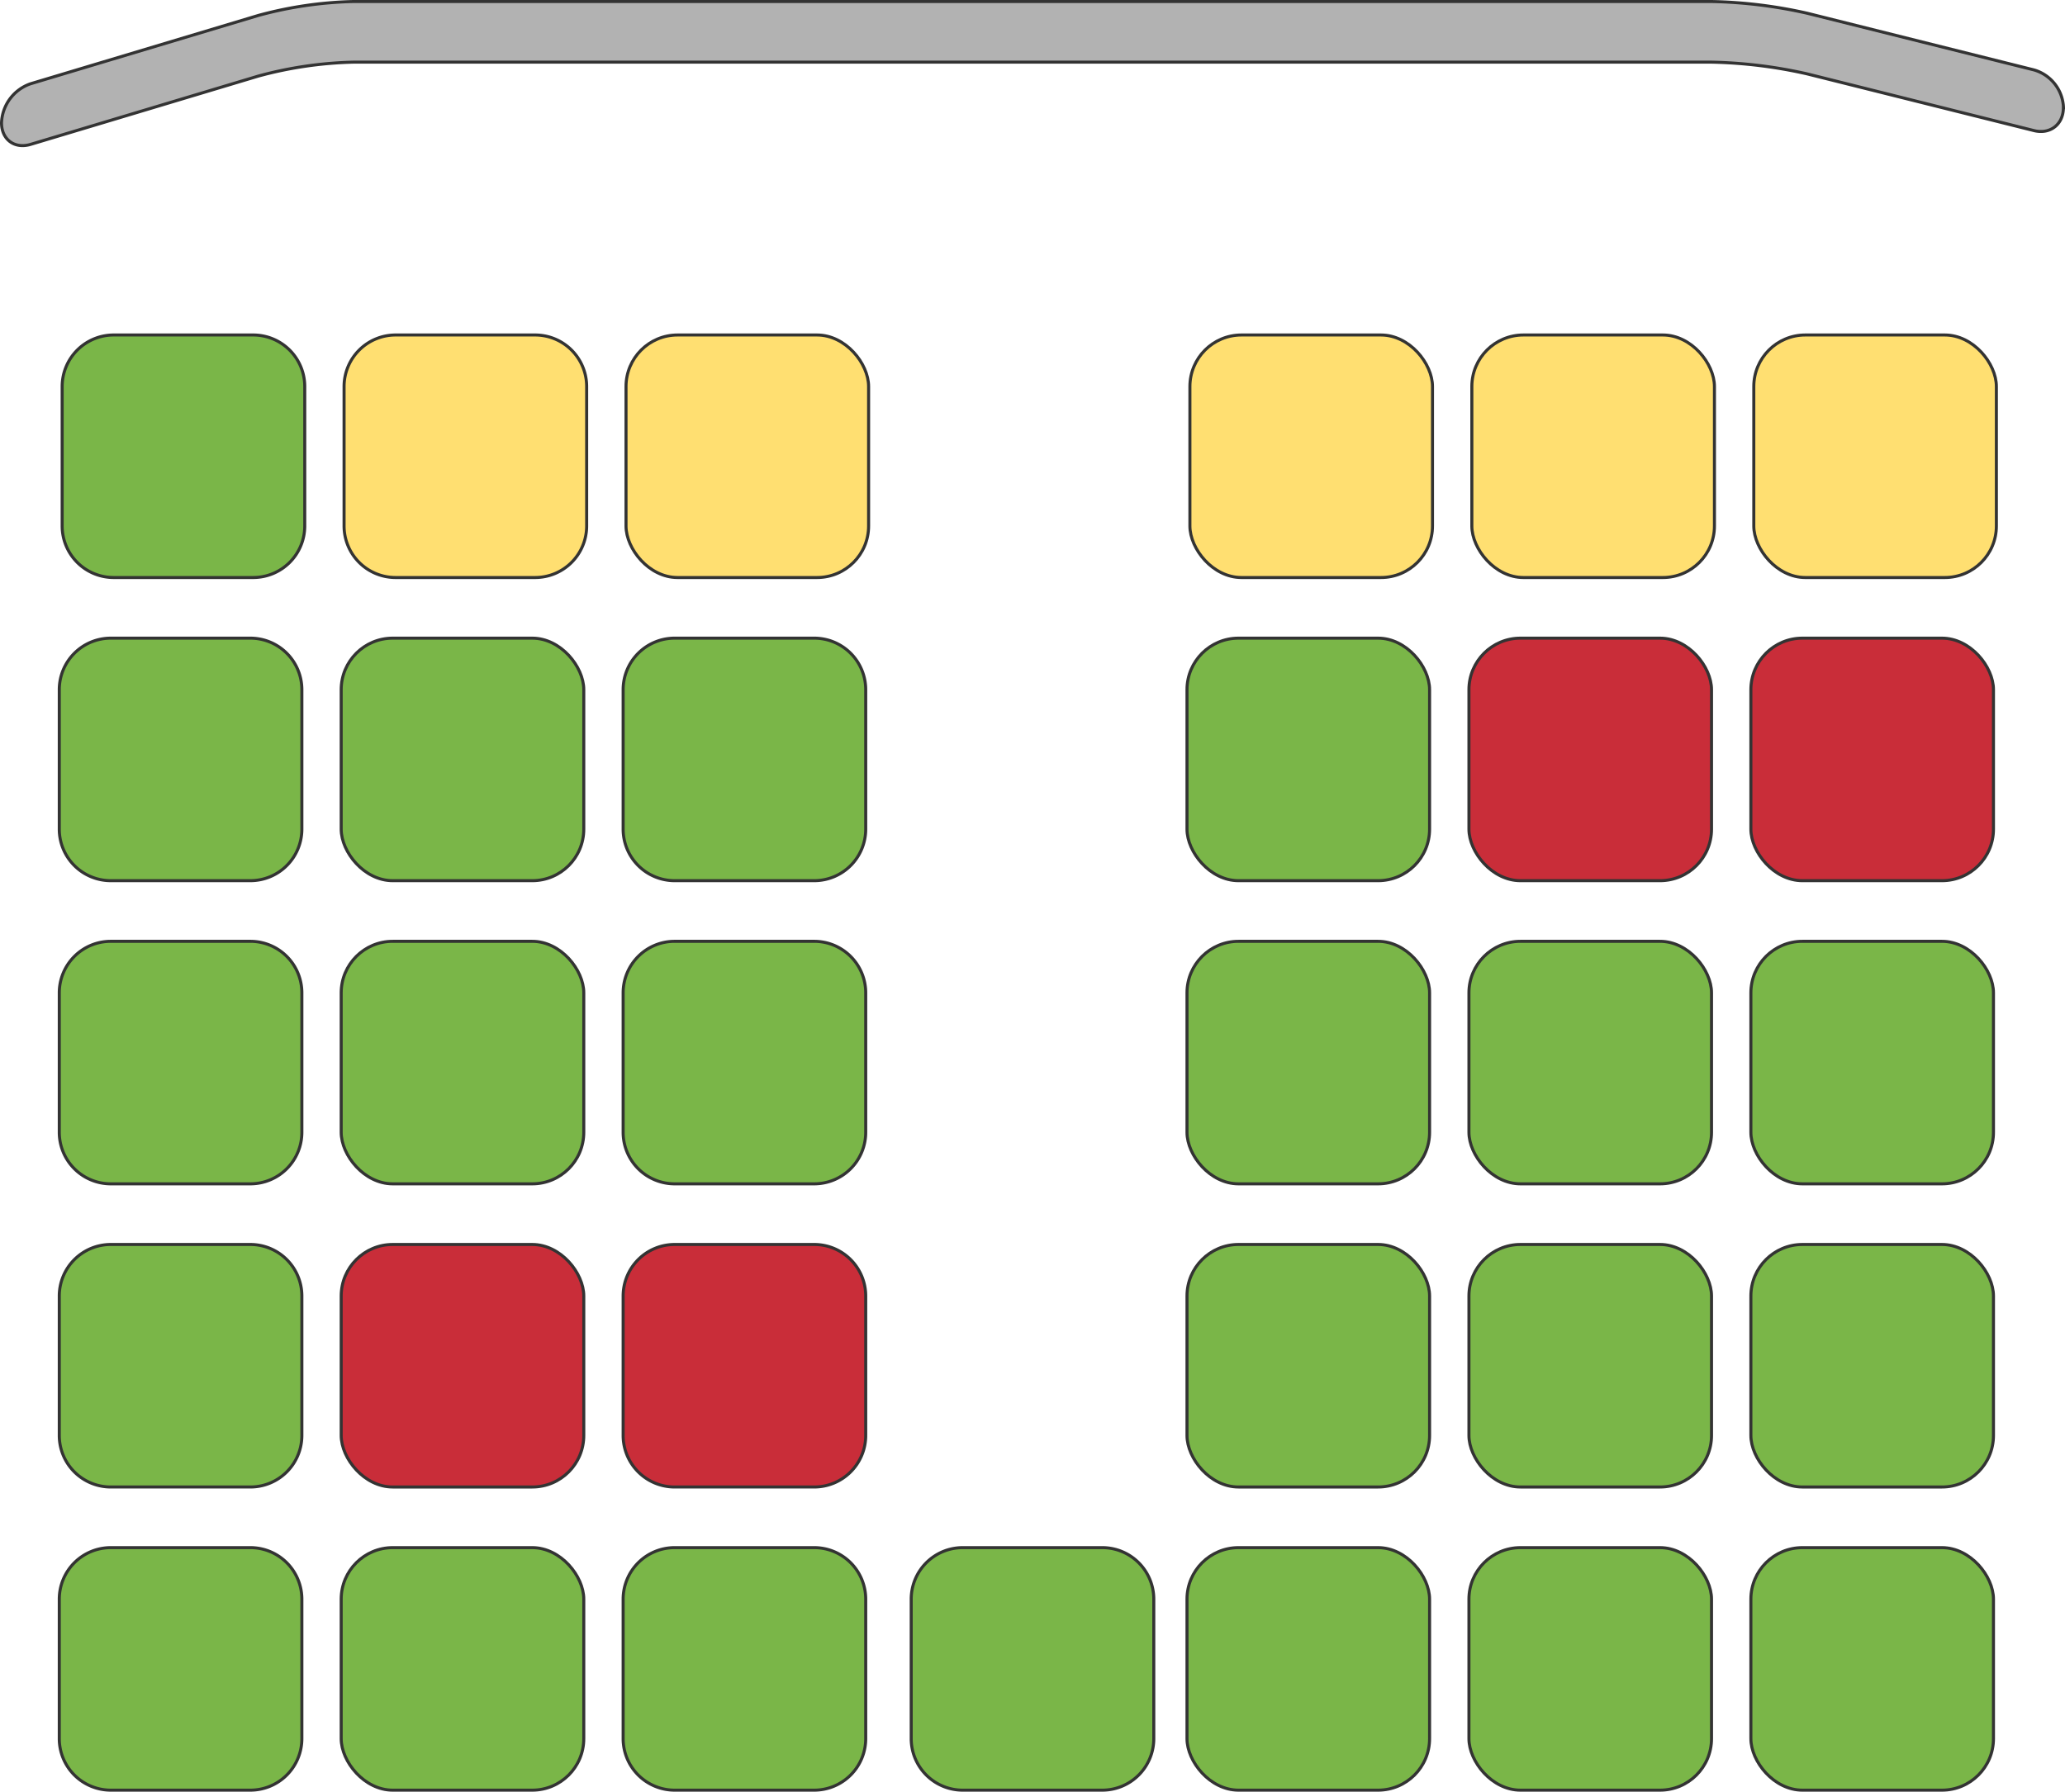 <svg xmlns="http://www.w3.org/2000/svg" width="681" height="591" viewBox="0 0 681 591">
  <defs>
    <style>
      .\39 5012d87-42f6-43f7-8d5c-31ed5f3fc30c {
        fill: #7ab648;
      }

      .\31 2fc496e-cbba-405d-a355-26498fbc0cb5, .\32 c60e8b1-3356-4f6e-99cb-2c0bde5ae4c3, .\36 c1c7719-4d81-46b9-b6a3-e05ddcf88157, .\39 5012d87-42f6-43f7-8d5c-31ed5f3fc30c {
        stroke: #333;
      }

      .\32 c60e8b1-3356-4f6e-99cb-2c0bde5ae4c3 {
        fill: #ffdf71;
      }

      .\36 c1c7719-4d81-46b9-b6a3-e05ddcf88157 {
        fill: #c92d39;
      }

      .\31 2fc496e-cbba-405d-a355-26498fbc0cb5 {
        fill: #b2b2b2;
      }
    </style>
  </defs>
  <title>all</title>
  <g id="b9cf4c9c-c9a6-48af-b228-834648a06de1" data-name="Слой 2">
    <g id="3a2a64a7-6908-4c4e-adcb-7e8d73c8a4fa" data-name="Слой 1">
      <path class="95012d87-42f6-43f7-8d5c-31ed5f3fc30c" d="M20.5,127.5a17,17,0,0,1,17-17h46a17,17,0,0,1,17,17v46a17,17,0,0,1-17,17h-46a17,17,0,0,1-17-17Z"/>
      <path class="2c60e8b1-3356-4f6e-99cb-2c0bde5ae4c3" d="M113.47,127.5a17,17,0,0,1,17-17h46a17,17,0,0,1,17,17v46a17,17,0,0,1-17,17h-46a17,17,0,0,1-17-17Z"/>
      <rect class="2c60e8b1-3356-4f6e-99cb-2c0bde5ae4c3" x="206.45" y="110.5" width="80" height="80" rx="17" ry="17"/>
      <rect class="2c60e8b1-3356-4f6e-99cb-2c0bde5ae4c3" x="392.41" y="110.5" width="80" height="80" rx="17" ry="17"/>
      <rect class="2c60e8b1-3356-4f6e-99cb-2c0bde5ae4c3" x="485.39" y="110.5" width="80" height="80" rx="17" ry="17"/>
      <rect class="2c60e8b1-3356-4f6e-99cb-2c0bde5ae4c3" x="578.37" y="110.5" width="80" height="80" rx="17" ry="17"/>
      <path class="95012d87-42f6-43f7-8d5c-31ed5f3fc30c" d="M19.55,227.5a17,17,0,0,1,17-17h46a17,17,0,0,1,17,17v46a17,17,0,0,1-17,17h-46a17,17,0,0,1-17-17Z"/>
      <rect class="95012d87-42f6-43f7-8d5c-31ed5f3fc30c" x="112.52" y="210.5" width="80" height="80" rx="17" ry="17"/>
      <path class="95012d87-42f6-43f7-8d5c-31ed5f3fc30c" d="M205.5,227.5a17,17,0,0,1,17-17h46a17,17,0,0,1,17,17v46a17,17,0,0,1-17,17h-46a17,17,0,0,1-17-17Z"/>
      <rect class="95012d87-42f6-43f7-8d5c-31ed5f3fc30c" x="391.45" y="210.5" width="80" height="80" rx="17" ry="17"/>
      <rect class="6c1c7719-4d81-46b9-b6a3-e05ddcf88157" x="484.43" y="210.5" width="80" height="80" rx="17" ry="17"/>
      <rect class="6c1c7719-4d81-46b9-b6a3-e05ddcf88157" x="577.41" y="210.5" width="80" height="80" rx="17" ry="17"/>
      <path class="95012d87-42f6-43f7-8d5c-31ed5f3fc30c" d="M19.55,327.5a17,17,0,0,1,17-17h46a17,17,0,0,1,17,17v46a17,17,0,0,1-17,17h-46a17,17,0,0,1-17-17Z"/>
      <rect class="95012d87-42f6-43f7-8d5c-31ed5f3fc30c" x="112.52" y="310.5" width="80" height="80" rx="17" ry="17"/>
      <path class="95012d87-42f6-43f7-8d5c-31ed5f3fc30c" d="M205.5,327.5a17,17,0,0,1,17-17h46a17,17,0,0,1,17,17v46a17,17,0,0,1-17,17h-46a17,17,0,0,1-17-17Z"/>
      <rect class="95012d87-42f6-43f7-8d5c-31ed5f3fc30c" x="391.45" y="310.5" width="80" height="80" rx="17" ry="17"/>
      <rect class="95012d87-42f6-43f7-8d5c-31ed5f3fc30c" x="484.43" y="310.5" width="80" height="80" rx="17" ry="17"/>
      <rect class="95012d87-42f6-43f7-8d5c-31ed5f3fc30c" x="577.41" y="310.5" width="80" height="80" rx="17" ry="17"/>
      <path class="95012d87-42f6-43f7-8d5c-31ed5f3fc30c" d="M19.55,427.5a17,17,0,0,1,17-17h46a17,17,0,0,1,17,17v46a17,17,0,0,1-17,17h-46a17,17,0,0,1-17-17Z"/>
      <rect class="6c1c7719-4d81-46b9-b6a3-e05ddcf88157" x="112.52" y="410.5" width="80" height="80" rx="17" ry="17"/>
      <path class="6c1c7719-4d81-46b9-b6a3-e05ddcf88157" d="M205.5,427.5a17,17,0,0,1,17-17h46a17,17,0,0,1,17,17v46a17,17,0,0,1-17,17h-46a17,17,0,0,1-17-17Z"/>
      <rect class="95012d87-42f6-43f7-8d5c-31ed5f3fc30c" x="391.45" y="410.5" width="80" height="80" rx="17" ry="17"/>
      <rect class="95012d87-42f6-43f7-8d5c-31ed5f3fc30c" x="484.43" y="410.5" width="80" height="80" rx="17" ry="17"/>
      <rect class="95012d87-42f6-43f7-8d5c-31ed5f3fc30c" x="577.41" y="410.5" width="80" height="80" rx="17" ry="17"/>
      <path class="95012d87-42f6-43f7-8d5c-31ed5f3fc30c" d="M19.55,527.5a17,17,0,0,1,17-17h46a17,17,0,0,1,17,17v46a17,17,0,0,1-17,17h-46a17,17,0,0,1-17-17Z"/>
      <rect class="95012d87-42f6-43f7-8d5c-31ed5f3fc30c" x="112.52" y="510.5" width="80" height="80" rx="17" ry="17"/>
      <path class="95012d87-42f6-43f7-8d5c-31ed5f3fc30c" d="M205.5,527.5a17,17,0,0,1,17-17h46a17,17,0,0,1,17,17v46a17,17,0,0,1-17,17h-46a17,17,0,0,1-17-17Z"/>
      <rect class="95012d87-42f6-43f7-8d5c-31ed5f3fc30c" x="391.45" y="510.5" width="80" height="80" rx="17" ry="17"/>
      <rect class="95012d87-42f6-43f7-8d5c-31ed5f3fc30c" x="484.43" y="510.5" width="80" height="80" rx="17" ry="17"/>
      <rect class="95012d87-42f6-43f7-8d5c-31ed5f3fc30c" x="577.41" y="510.5" width="80" height="80" rx="17" ry="17"/>
      <path class="95012d87-42f6-43f7-8d5c-31ed5f3fc30c" d="M300.5,527.5a17,17,0,0,1,17-17h46a17,17,0,0,1,17,17v46a17,17,0,0,1-17,17h-46a17,17,0,0,1-17-17Z"/>
      <path class="12fc496e-cbba-405d-a355-26498fbc0cb5" d="M680.5,35.5a13.47,13.47,0,0,0-9.7-12.43L596,4.37A157.24,157.24,0,0,0,564.5.5h-448A130.63,130.63,0,0,0,85.17,5.1L10.07,27.63A14.22,14.22,0,0,0,.5,40.5c0,5.52,4.28,8.7,9.57,7.13L85.17,25.1a130.7,130.7,0,0,1,31.33-4.6h448A156.44,156.44,0,0,1,596,24.38l74.77,18.7c5.36,1.33,9.7-2.06,9.7-7.58Z"/>
    </g>
  </g>
</svg>
